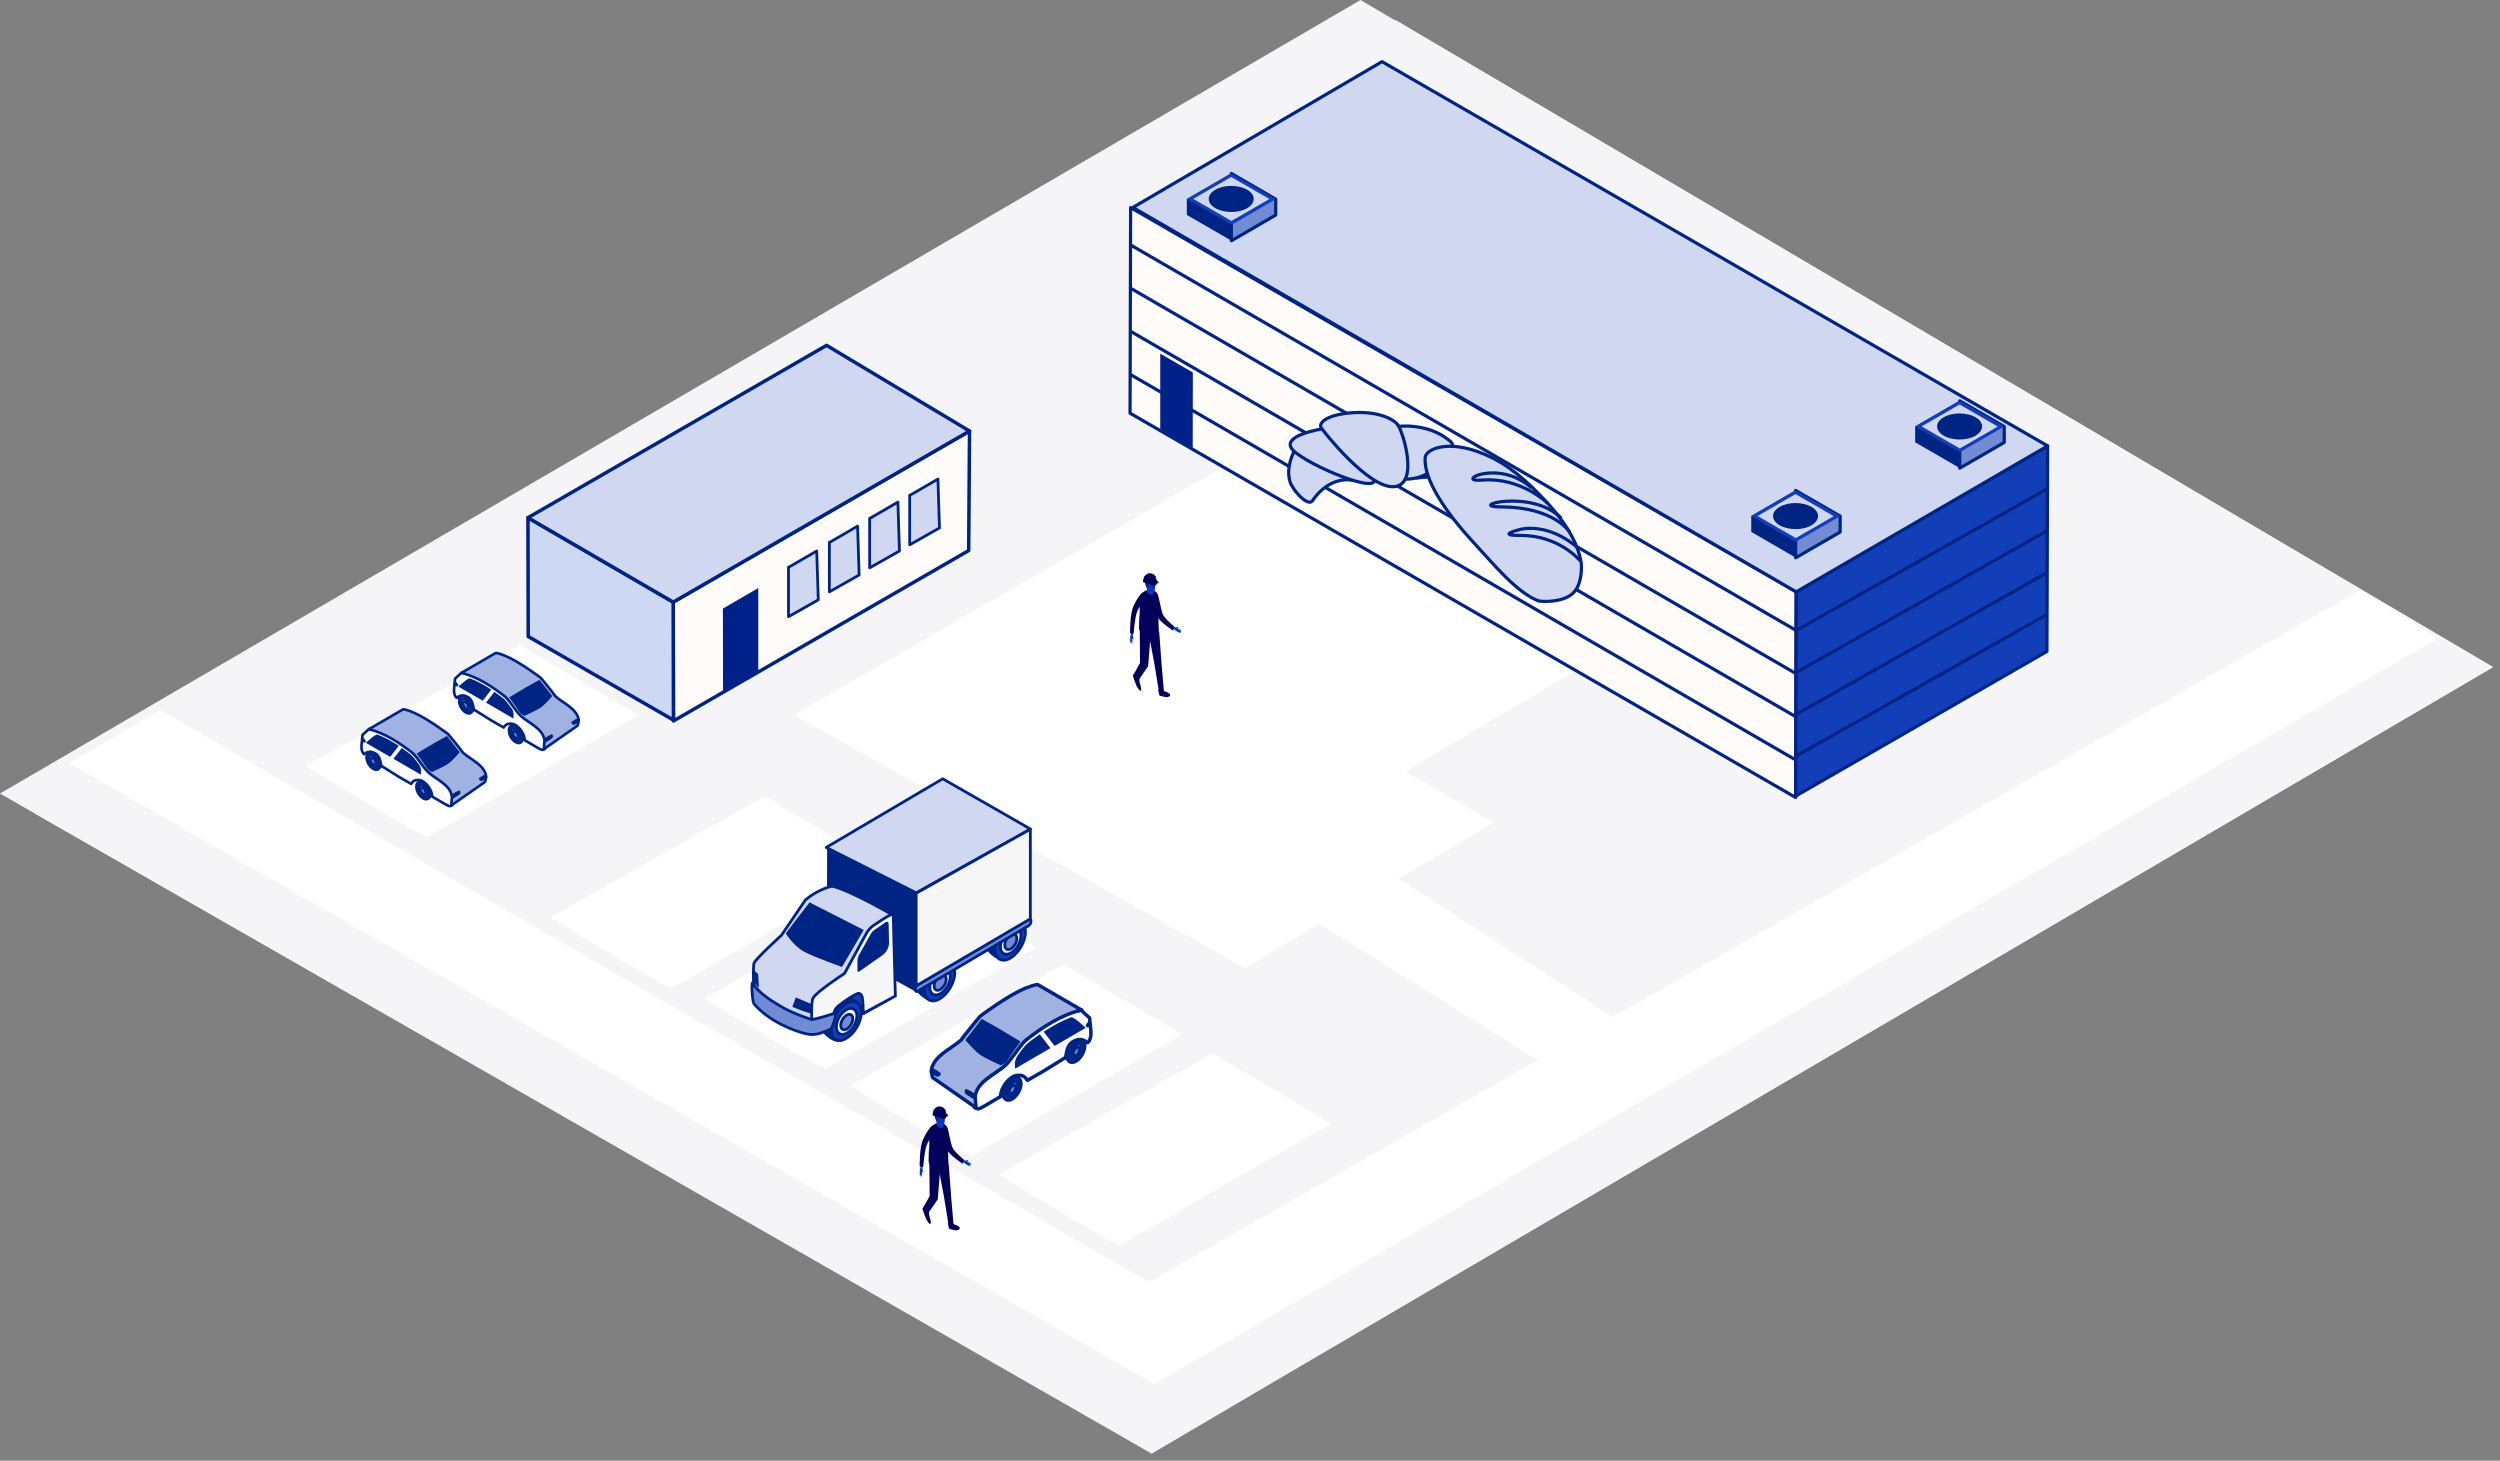 <svg fill="none" height="104" viewBox="0 0 178 104" width="178" xmlns="http://www.w3.org/2000/svg"><rect x="0" y="0" width="178" height="104" fill="#808080" stroke="none"/><path d="m2.5 57.931 79.5 45.5 95.5-55.931-78.13-46.069z" fill="#fff"/><path d="m82 103.5 8.5-5 87-51-80.63-47.5-96.87 56.5" fill="#f5f5f7"/><path d="m93.56 65.54 16.69 10.42 5.07-3.22-16.12-10.43z" fill="#fff"/><path d="m114.76 72.46 53.31-30.45 5.49 3.43-91.37 53.1-77.24-44.19 6.44-3.8 70.42 40.74 27.73-15.84" fill="#fff"/><path d="m99.36 62.66 7.01-4.07-6.3-3.67 17.44-10.33-24.92-14.5-36.06 20.81 32.1 18.02 4.1-2.43 1.25-.74" fill="#fff"/><path d="m69.03 30.69-.06 8.51-21.02 12.13-.02-8.46z" fill="#fffbf8" stroke="#002484" stroke-linejoin="round" stroke-width=".25"/><path d="m47.95 51.27-10.34-5.95-.02-8.46 10.34 6.01z" fill="#cdd8f2" stroke="#00208a" stroke-linejoin="round" stroke-width=".25"/><path d="m47.93 42.87-10.34-6.01 21.26-12.27 10.18 6.1z" fill="#d0d8f1" stroke="#002484" stroke-linejoin="round" stroke-width=".25"/><path d="m56.15 40.39 2-1.16.11 3.48-2.12 1.2v-3.53z" fill="#d0d8f1" stroke="#002484" stroke-linejoin="round" stroke-width=".2"/><path d="m59.06 38.62 2-1.16.11 3.48-2.12 1.2v-3.53z" fill="#d0d8f1" stroke="#002484" stroke-linejoin="round" stroke-width=".2"/><path d="m61.93 36.91 2-1.16.11 3.48-2.12 1.2v-3.53z" fill="#d0d8f1" stroke="#002484" stroke-linejoin="round" stroke-width=".2"/><path d="m64.78 35.27 2-1.16.11 3.48-2.12 1.2v-3.53z" fill="#d0d8f1" stroke="#002484" stroke-linejoin="round" stroke-width=".2"/><path d="m53.99 41.87-2.52 1.46.01 5.93 2.51-1.53z" fill="#00208a"/><path d="m83.76 44.67c-.1.02-.25-.09-.25-.09v.2l.12.05s.07.08.16.13c.1.05.26.14.26.1 0-.02-.03-.04-.06-.06.06.01.14.04.13 0 0-.03-.08-.07-.13-.1.06 0 .14.02.13-.01-.02-.05-.21-.1-.21-.1s-.04-.02-.06-.04c.03-.02.1-.09.04-.1-.04-.01-.09.01-.12.02z" fill="#063abe"/><path d="m82.01 42s.26.05.39.25.27 1.34.44 1.58c.25.37.76.77.76.77l-.08.31c-.68-.49-.83-.64-1.03-.87s-.47-2.04-.47-2.04z" fill="#04005a"/><path d="m81.15 44.81.02 2.39-.48.87c0 .11.08.21.17.24l.24.07.65-.95.14-1.78.31 1.65.27 1.67c0 .12.08.24.19.27l.22.08-.17-1.96-.18-2.43s-.19.21-.49.17-.87-.3-.87-.3z" fill="#04005a"/><path d="m82.42 43.06c-.01.34.05.64.05.64.01.66.04 1.23.04 1.23s-.03.32-.59.39c-.61.08-.82-.53-.82-.53s-.02-.49.05-1.22l-.02-.87s-.02-.12.06-.32.46-.36.46-.36h.06l.21-.08" fill="#04005a"/><path d="m81.65 41.8s.03.17 0 .27.14.25.3.29.14-.07.15-.2-.44-.36-.44-.36z" fill="#063abe"/><path d="m81.84 42.09s.15.17.24.14c.16-.05.21-.45.14-.71s-.54-.33-.54-.33l-.06.59" fill="#063abe"/><path d="m81.69 41.6.04.13.05.04v-.29s.06.12.22.2c.2.1.34-.04.34-.04s.01-.18-.18-.35c-.12-.1-.28-.28-.45-.23s-.11.15-.11.15-.16.03-.04.43c.06.18.12.27.12.27v-.26l.02-.04z" fill="#04005a"/><path d="m80.68 45.35c-.05-.13-.01-.34-.01-.34l-.15.02v.14s-.05.09-.05.22-.02.35 0 .34c.01 0 .02-.04.03-.08 0 .08.01.18.04.17.02-.01.03-.1.03-.18.02.07.03.19.05.17.03-.02 0-.28 0-.28s0-.05.01-.08c.03.04.1.12.09.05 0-.05-.04-.12-.06-.16z" fill="#063abe"/><path d="m81.56 42.14c-.32 0-.62.51-.86 1.02-.26.57-.24 1.92-.24 1.92l.25.05s.09-1.1.22-1.48c.09-.28.25-.51.25-.51" fill="#04005a"/><path d="m81.73 41.69-.02.07s-.03-.02-.04-.03c-.03-.03-.05-.1-.04-.15s.04-.06.07-.03.04.09.03.14z" fill="#063abe"/><path d="m82.68 48.98s.14.2.25.24c.4.14.35.2.38.25.05.1-.17.18-.28.17-.35-.06-.29-.07-.35-.08s-.12 0-.15-.11-.07-.37-.07-.37.07.06.15.01.07-.11.07-.11z" fill="#04005a"/><path d="m81.14 48.16s-.04.24 0 .41c.18.61.1.55.08.6-.04.09-.25-.22-.32-.38-.2-.52-.16-.44-.19-.53s-.08-.17-.02-.23.22-.16.22-.16 0 .12.1.22.12.08.12.08z" fill="#04005a"/><path d="m81.43 41.45s.09.03.26.05.19.08.36.08.37-.04.41-.1-.1-.1-.11-.12-0-.06-.04-.12.05-.14-.14-.29-.33-.11-.46-.08c0 0-.11.08-.13.09-.08.05-.13.15-.13.21v.07s-.06.04-.04.14c0 0-.03.06.02.07z" fill="#000056" stroke="#04005a" stroke-miterlimit="10" stroke-width=".04"/><path d="m81.49 41.23s.09.04.22.05.08.07.08.12-.1.03-.18.02-.18-.05-.18-.05-.02-.1.05-.14z" fill="#000056" stroke="#04005a" stroke-miterlimit="10" stroke-width=".04"/><path d="m81.65 40.91s.27 0 .35.08c0 0 .23.07.17-.05" fill="#000056"/><path d="m81.65 40.91s.27 0 .35.08c0 0 .23.07.17-.05" stroke="#04005a" stroke-miterlimit="10" stroke-width=".04"/><path d="m82.36 41.35s-.11.13-.48.08z" fill="#000056"/><path d="m82.36 41.35s-.11.13-.48.08" stroke="#04005a" stroke-miterlimit="10" stroke-width=".04"/><path d="m80.5 14.78-.04 14.64 47.39 27.36.04-14.64z" fill="#fffbf8" stroke="#002484" stroke-linejoin="round" stroke-width=".23"/><path d="m127.85 56.68 17.89-10.3.05-14.63-17.9 10.39z" fill="#123eb7" stroke="#002484" stroke-linejoin="round" stroke-width=".23"/><path d="m127.89 42.14 17.9-10.39-47.39-27.36-17.74 10.38z" fill="#d0d8f1" stroke="#002484" stroke-linejoin="round" stroke-width=".23"/><path d="m80.46 17.42 47.43 27.47" stroke="#002484" stroke-linejoin="round" stroke-width=".23"/><path d="m80.46 20.5 47.43 27.47" stroke="#002484" stroke-linejoin="round" stroke-width=".23"/><path d="m80.46 23.57 47.43 27.48" stroke="#002484" stroke-linejoin="round" stroke-width=".23"/><path d="m80.46 26.65 47.43 27.48" stroke="#002484" stroke-linejoin="round" stroke-width=".23"/><path d="m127.89 44.89 17.9-10.1" stroke="#002484" stroke-linejoin="round" stroke-width=".23"/><path d="m127.89 47.88 17.9-10.11" stroke="#002484" stroke-linejoin="round" stroke-width=".23"/><path d="m127.89 50.86 17.9-10.11" stroke="#002484" stroke-linejoin="round" stroke-width=".23"/><path d="m127.87 53.84 17.89-10.1" stroke="#002484" stroke-linejoin="round" stroke-width=".23"/><path d="m92.15 32.13s-.63 1.09-.3 2.17c.2.64 1.29 1.8 1.59 1.36 1.26-1.85 2.84-1.47 2.84-1.47" fill="#d0d8f1"/><path d="m92.15 32.13s-.63 1.09-.3 2.17c.2.64 1.29 1.8 1.59 1.36 1.26-1.85 2.84-1.47 2.84-1.47" stroke="#002484" stroke-miterlimit="10" stroke-width=".23"/><path d="m94.13 30.54s-2.69.41-2.21 1.33 5.97 3.31 5.93 2.32" fill="#d0d8f1"/><path d="m94.13 30.54s-2.69.41-2.21 1.33 5.97 3.31 5.93 2.32" stroke="#002484" stroke-miterlimit="10" stroke-width=".23"/><path d="m100.83 34.05s1.36-.29 2.5.21 2.83 1.91 2.95 1.17c.22-1.46-2.94-3.55-2.94-3.55" fill="#d0d8f1"/><path d="m100.83 34.05s1.36-.29 2.5.21 2.83 1.91 2.95 1.17c.22-1.46-2.94-3.55-2.94-3.55" stroke="#002484" stroke-miterlimit="10" stroke-width=".23"/><path d="m100.06 34.11s1.51.11 2.41-1.18c.9-1.28 1.41-1.12.36-1.83-1.06-.71-2.43-.83-3.24-.74" fill="#d0d8f1"/><path d="m100.06 34.11s1.51.11 2.41-1.18c.9-1.28 1.41-1.12.36-1.83-1.06-.71-2.43-.83-3.24-.74" stroke="#002484" stroke-miterlimit="10" stroke-width=".23"/><path d="m99.53 30.25c-.36-.47-1.56-1.02-3.42-.85-1.85.18-2.2.78-2.05 1.04s3.4 4.37 5.2 4.21c1.81-.15.63-3.93.26-4.4z" fill="#d0d8f1" stroke="#002484" stroke-miterlimit="10" stroke-width=".23"/><path d="m82.61 25.18 2.32 1.34-.01 5.43-2.31-1.39z" fill="#00208a"/><path d="m124.69 36.74 3.15-1.83 3.18 1.84v1.13l-3.16 1.83-3.17-1.84z" fill="#002484"/><path d="m127.85 34.92 3.17 1.83v1.13l-3.16 1.83h-.01z" fill="#718bd4" stroke="#002484" stroke-linejoin="round" stroke-width=".23"/><path d="m124.91 36.74 2.93-1.69 2.95 1.7-2.93 1.7z" fill="#d0d8f1"/><path d="m127.84 35.18 2.72 1.57-2.7 1.56-2.72-1.57zm0-.27-3.16 1.83 3.18 1.84 3.16-1.83z" fill="#123eb7"/><path d="m126.71 36.09c-.63.36-.62.95 0 1.31s1.65.37 2.27 0 .62-.95 0-1.31-1.65-.37-2.27 0z" fill="#002484"/><path d="m84.5 14.17 3.16-1.83 3.17 1.84v1.13l-3.15 1.83-3.18-1.84z" fill="#002484"/><path d="m87.67 12.35 3.16 1.83v1.13l-3.15 1.83-.01-.01z" fill="#718bd4" stroke="#002484" stroke-linejoin="round" stroke-width=".23"/><path d="m84.73 14.17 2.93-1.7 2.94 1.71-2.92 1.69z" fill="#d0d8f1"/><path d="m87.66 12.6 2.72 1.57-2.7 1.56-2.72-1.57zm0-.26-3.16 1.83 3.18 1.84 3.16-1.83z" fill="#123eb7"/><path d="m86.53 13.51c-.63.36-.62.95 0 1.31s1.65.37 2.27 0 .62-.95 0-1.31-1.65-.37-2.27 0z" fill="#002484"/><path d="m136.36 30.36 3.16-1.83 3.18 1.84v1.13l-3.16 1.83-3.18-1.84z" fill="#002484"/><path d="m139.53 28.54 3.17 1.83v1.13l-3.16 1.83-.01-.01z" fill="#718bd4" stroke="#002484" stroke-linejoin="round" stroke-width=".23"/><path d="m136.59 30.36 2.93-1.69 2.95 1.7-2.93 1.7z" fill="#d0d8f1"/><path d="m139.52 28.8 2.72 1.57-2.7 1.56-2.72-1.57zm0-.27-3.16 1.83 3.18 1.84 3.16-1.83z" fill="#123eb7"/><path d="m138.39 29.71c-.63.36-.62.95 0 1.31s1.65.37 2.27 0 .62-.95 0-1.31-1.65-.37-2.27 0z" fill="#002484"/><path d="m109.47 42.76c-1.57-.67-3.06-2.52-4.73-4.33-1.64-1.79-3.39-4.21-3.27-5.85.05-.61 1.63-1.32 4.17-.26 1.68.7 2.99 1.81 4.56 3.52 1.56 1.7 2.21 3.13 2.38 4.23.03.19.11 1.56-.62 2.2-.73.65-2.26.59-2.49.49z" fill="#d0d8f1" stroke="#002484" stroke-miterlimit="10" stroke-width=".23"/><path d="m112.49 39.91s-1.46-1.78-4.2-1.79c-1.89.02-.03-.43-.03-.43s2-.56 4.2 1.42" stroke="#002484" stroke-miterlimit="10" stroke-width=".23"/><path d="m111.77 37.9s-1.07-1.78-4.85-1.81c-2.67.02 2.12-1.36 4.25.81" stroke="#002484" stroke-miterlimit="10" stroke-width=".23"/><path d="m109.04 34.73c-2.4-2.13-5.6-.35-3.48-.55 2.74-.21 4.65 1.66 4.65 1.66" stroke="#002484" stroke-miterlimit="10" stroke-width=".23"/><path d="m30.47 59.56c-.08.02-.49-.17-1.08-.49-2.33-1.26-7.58-4.51-7.58-4.51l15.2-8.63 8.44 4.99z" fill="#fff"/><path d="m33.9 50.51s-.04.06-.11.11c-.12.1-.29.22-.48.16-.1-.03-.56-1.12-.56-1.12s.09-.18.43-.27c.37-.09.57.27.69.48.16.31.02.63.02.63z" fill="#002484"/><path d="m33.66 50.45c0 .19-.09.32-.22.34-.08.01-.17 0-.27-.06-.27-.15-.49-.53-.48-.84 0-.31.22-.43.49-.28s.49.53.48.84z" fill="#123eb7" stroke="#002484" stroke-linejoin="round" stroke-width=".19"/><path d="m33.15 50.56c-.17-.1-.32-.35-.32-.55 0-.15.08-.24.2-.24.05 0 .1.02.15.05.17.1.32.35.32.55 0 .15-.08.24-.2.24-.05 0-.1-.02-.15-.05z" fill="#f6f6f6" stroke="#002484" stroke-linejoin="round" stroke-width=".19"/><path d="m33.15 50.43c-.1-.06-.19-.21-.19-.33 0-.09.04-.14.11-.14.03 0 .06 0 .09.03.1.06.19.21.19.33 0 .09-.04.14-.11.14-.03 0-.06 0-.09-.03z" fill="#718bd4" stroke="#002484" stroke-linejoin="round" stroke-width=".19"/><path d="m37.44 52.62s-.04.06-.11.11c-.12.1-.29.22-.48.16-.1-.03-.56-1.12-.56-1.12s.09-.18.43-.27c.37-.09.57.27.69.48.16.31.02.63.02.63z" fill="#002484"/><path d="m37.21 52.56c0 .19-.09.32-.22.34-.08.01-.17 0-.27-.06-.27-.15-.49-.53-.48-.84 0-.31.22-.43.49-.28s.49.53.48.84z" fill="#123eb7" stroke="#002484" stroke-linejoin="round" stroke-width=".19"/><path d="m36.7 52.66c-.17-.1-.32-.35-.32-.55 0-.15.08-.24.2-.24.05 0 .1.02.15.05.17.1.32.35.32.55 0 .15-.08.24-.2.24-.05 0-.1-.02-.15-.05z" fill="#f6f6f6" stroke="#002484" stroke-linejoin="round" stroke-width=".19"/><path d="m36.7 52.53c-.1-.06-.19-.21-.19-.33 0-.09.04-.14.11-.14.03 0 .06 0 .09.03.1.06.19.21.19.33 0 .09-.04.14-.11.14-.03 0-.06-0-.09-.03z" fill="#718bd4" stroke="#002484" stroke-linejoin="round" stroke-width=".19"/><path d="m38.78 53.31c-.16.19-.38-.02-.56-.1-.31-.18-.59-.34-.85-.5 0-.04-.01-.08-.02-.12-.06-.4-.39-.85-.73-1.01-.1-.05-.27-.07-.44-.04-.13.02-.24.14-.32.26-.27-.16-.54-.31-.84-.48-.11-.07-.7-.43-1.28-.8-.01-.06-.03-.15-.06-.29-.1-.5-.37-.62-.58-.69-.09-.03-.22-.03-.36.01-.08.03-.16.08-.22.14-.03-.03-.05-.05-.06-.06-.08-.07-.13-.33-.13-.33v-.26l.07-.72.47-.43s1.09.22 1.27.31c1.11.53 2.12 1.52 2.79 2.57.56.66 1.75.98 1.86 1.93.12.25 0 .37-.01.6z" style="fill-rule:evenodd;clip-rule:evenodd;fill:#fcfcff;stroke:#002484;stroke-width:.19;stroke-linejoin:round"/><path clip-rule="evenodd" d="m32.62 48.82c-.04.06-.1.07-.19.03-.01 0-.02-.01-.03-.02-.03-.02-.04-.03-.04-.07 0-.06.02-.13.01-.21 0-.02 0-.05 0-.08 0-.02 0-.03.02-.02 0 0 .01 0 .02.02.07.07.13.14.19.22.04.06.05.11.02.15" fill="#002484" fill-rule="evenodd"/><path d="m32.87 47.9 2.43-1.41c.22.02.44.12.66.2 1.04.43 2.54 1.57 2.54 1.57s.74.88 1.06 1.33c.57.5 1.57.89 1.65 1.72l-.08.35-2.41 1.68.05-.61c-.08-.83-1.09-1.23-1.65-1.72-.43-.4-.72-.97-1.13-1.39-.93-.73-1.99-1.43-3.13-1.71z" style="fill-rule:evenodd;clip-rule:evenodd;fill:#a0b2e2;stroke:#002484;stroke-width:.19;stroke-linejoin:round"/><path d="m38.4 48.41s-.54.3-.92.51l-1.22.73c.06.09.13.18.19.27.17.23.33.46.48.69.08.12.17.22.27.28.02 0 .04.02.05.03.01 0 .02.01.03.02.02.01.04.02.06.03 0 0 .9-.4 1.2-.62.31-.23.78-.79.78-.79l-.92-1.17z" fill="#002484"/><path d="m36.4 50.41c-.17-.23-.32-.44-.5-.63-.24-.19-.47-.36-.7-.52l-.59.76h-.02l1.97 1.14v-.14c.04-.22-.02-.44-.15-.62z" fill="#002484"/><path d="m32.64 48.89 1.73 1 .61-.79c-.54-.36-1.04-.62-1.52-.8-.14-.05-.81.58-.81.58z" fill="#002484"/><path d="m41.18 51.46.06-.19-.05-.16s-.15.07-.25.12c-.16.1-.27.19-.27.19l.03.08c.04.1.14.14.23.09l.25-.14z" fill="#002484"/><path d="m38.8 52.89v-.16-.18s.13-.1.23-.15c.16-.09.28-.13.28-.13l.04.07c.05.09.02.2-.07.25l-.47.3z" fill="#002484"/><path d="m27.31 54.52s-.04.06-.11.11c-.12.1-.29.22-.48.16-.1-.03-.56-1.12-.56-1.12s.09-.18.43-.27c.37-.09.57.27.69.48.16.31.02.63.02.63z" fill="#002484"/><path d="m27.07 54.46c0 .19-.09.32-.22.34-.08.01-.17 0-.27-.06-.27-.15-.49-.53-.48-.84 0-.31.22-.43.49-.28s.49.53.48.84z" fill="#123eb7" stroke="#002484" stroke-linejoin="round" stroke-width=".19"/><path d="m26.56 54.56c-.17-.1-.32-.35-.32-.55 0-.15.08-.24.2-.24.05 0 .1.02.15.05.17.1.32.35.32.55 0 .15-.08.24-.2.24-.05 0-.1-.02-.15-.05z" fill="#f6f6f6" stroke="#002484" stroke-linejoin="round" stroke-width=".19"/><path d="m26.56 54.43c-.1-.06-.19-.21-.19-.33 0-.09.04-.14.11-.14.03 0 .06 0 .09.03.1.06.19.21.19.33 0 .09-.04.14-.11.14-.03 0-.06 0-.09-.03z" fill="#718bd4" stroke="#002484" stroke-linejoin="round" stroke-width=".19"/><path d="m30.85 56.62s-.04.06-.11.11c-.12.1-.29.22-.48.16-.1-.03-.56-1.12-.56-1.12s.09-.18.43-.27c.37-.09.57.27.69.48.16.31.02.63.02.63z" fill="#002484"/><path d="m30.62 56.56c0 .19-.09.32-.22.34-.08.01-.17 0-.27-.06-.27-.15-.49-.53-.48-.84 0-.31.22-.43.49-.28s.49.53.48.84z" fill="#123eb7" stroke="#002484" stroke-linejoin="round" stroke-width=".19"/><path d="m30.11 56.67c-.17-.1-.32-.35-.32-.55 0-.15.08-.24.2-.24.05 0 .1.02.15.05.17.1.32.35.32.55 0 .15-.08.24-.2.24-.05 0-.1-.02-.15-.05z" fill="#f6f6f6" stroke="#002484" stroke-linejoin="round" stroke-width=".19"/><path d="m30.11 56.54c-.1-.06-.19-.21-.19-.33 0-.09.04-.14.11-.14.03 0 .06 0 .09.03.1.06.19.21.19.33 0 .09-.04.14-.11.14-.03 0-.06 0-.09-.03z" fill="#718bd4" stroke="#002484" stroke-linejoin="round" stroke-width=".19"/><path d="m32.19 57.32c-.16.19-.38-.02-.56-.1-.31-.18-.59-.34-.85-.5 0-.04-.01-.08-.02-.12-.06-.4-.39-.85-.73-1.01-.1-.05-.27-.07-.44-.04-.13.02-.24.14-.32.26-.27-.16-.54-.31-.84-.48-.11-.07-.7-.43-1.28-.8-.01-.06-.03-.15-.06-.29-.1-.5-.37-.62-.58-.69-.09-.03-.22-.03-.36.01-.08.03-.16.08-.22.14-.03-.03-.05-.05-.06-.06-.08-.07-.13-.33-.13-.33v-.26l.07-.72.47-.43s1.09.22 1.27.31c1.11.53 2.12 1.52 2.79 2.57.56.66 1.75.98 1.86 1.93.12.25 0 .37-.01.6z" style="fill-rule:evenodd;clip-rule:evenodd;fill:#fcfcff;stroke:#002484;stroke-width:.19;stroke-linejoin:round"/><path clip-rule="evenodd" d="m26.03 52.82c-.04.06-.1.07-.19.03-.01 0-.02-.01-.03-.02-.03-.02-.04-.03-.04-.07 0-.06.02-.13.01-.21 0-.02 0-.05 0-.08 0-.02 0-.03.02-.02 0 0 .01 0 .02.02.07.07.13.14.19.22.04.06.05.11.02.15" fill="#002484" fill-rule="evenodd"/><path d="m26.28 51.91 2.43-1.41c.22.02.44.12.66.2 1.04.43 2.54 1.57 2.54 1.57s.74.88 1.06 1.33c.57.5 1.57.89 1.65 1.72l-.08.35-2.41 1.68.05-.61c-.08-.83-1.09-1.23-1.65-1.72-.43-.4-.72-.97-1.13-1.39-.93-.73-1.99-1.43-3.13-1.71z" style="fill-rule:evenodd;clip-rule:evenodd;fill:#a0b2e2;stroke:#002484;stroke-width:.19;stroke-linejoin:round"/><path d="m31.81 52.41s-.54.3-.92.51l-1.22.73c.06.09.13.18.19.27.17.23.33.46.48.69.08.12.17.22.27.28.02 0 .04.02.05.03.01 0 .02.01.03.02l.06.03s.9-.4 1.2-.62c.31-.23.78-.79.78-.79l-.92-1.17z" fill="#002484"/><path d="m29.81 54.41c-.17-.23-.32-.44-.5-.63-.24-.19-.47-.36-.7-.52l-.59.76h-.02l1.97 1.14v-.14c.04-.22-.02-.44-.15-.62z" fill="#002484"/><path d="m26.05 52.89 1.73 1 .61-.79c-.54-.36-1.04-.62-1.52-.8-.14-.05-.81.58-.81.58z" fill="#002484"/><path d="m34.6 55.46.06-.19-.05-.16s-.15.07-.25.12c-.16.1-.27.19-.27.19l.03.08c.04.1.14.14.23.09l.25-.14z" fill="#002484"/><path d="m32.21 56.89v-.16-.18s.13-.1.23-.15c.16-.09.28-.13.28-.13l.04.07c.05.09.02.2-.07.25l-.47.3z" fill="#002484"/><path d="m79.79 88.63c-.08.02-.49-.17-1.08-.49-2.33-1.26-7.58-4.51-7.58-4.51l15.2-8.63 8.44 4.99z" fill="#fff"/><path d="m47.88 70.33c-.08.02-.49-.17-1.08-.49-2.33-1.26-7.58-4.51-7.58-4.51l15.2-8.63 8.44 4.99z" fill="#fff"/><path d="m58.82 76.08c-.08.02-.49-.17-1.08-.49-2.33-1.26-7.58-4.51-7.58-4.51l15.2-8.63 8.44 4.99z" fill="#fff"/><path d="m65.23 63.57 8.14-4.54-6.25-3.58-8.28 4.88-.01.01z" fill="#d0d8f1" stroke="#002484" stroke-linejoin="round" stroke-width=".2"/><path d="m58.89 60.34-.01 6.84.06.02.56.32v-.06l5.74 3.17.04-7.11" fill="#002484"/><path d="m70.34 67.74s.09.12.24.25c.26.22.63.48 1.05.35.22-.07 1.23-2.49 1.23-2.49s-.21-.4-.95-.59c-.81-.21-1.18.64-1.18.64z" fill="#002484"/><path d="m71.93 65.75c.59-.34 1.08-.07 1.08.61s-.48 1.51-1.07 1.86c-.22.13-.42.17-.59.14-.29-.05-.48-.32-.48-.75 0-.68.48-1.51 1.07-1.86z" fill="#123eb7" stroke="#002484" stroke-linejoin="round" stroke-width=".2"/><path d="m71.66 67.94c-.26 0-.43-.21-.43-.54 0-.44.31-.99.7-1.21.12-.07.23-.1.33-.1.26 0 .43.21.43.54 0 .44-.31.99-.7 1.21-.11.07-.23.1-.33.1z" fill="#f6f6f6" stroke="#002484" stroke-linejoin="round" stroke-width=".2"/><path d="m71.79 67.61c-.15 0-.25-.12-.25-.31 0-.27.19-.59.42-.73.07-.04.13-.06.19-.06.15 0 .25.12.25.31 0 .27-.19.59-.42.73-.07.04-.13.06-.19.06z" fill="#718bd4" stroke="#002484" stroke-linejoin="round" stroke-width=".2"/><path d="m65.31 70.64s.09.12.24.25c.26.22.63.48 1.05.35.22-.07 1.23-2.49 1.23-2.49s-.21-.4-.95-.59c-.81-.21-1.18.64-1.18.64z" fill="#002484"/><g stroke="#002484"><path d="m66.9 68.65c.59-.34 1.08-.07 1.08.61s-.48 1.51-1.07 1.86c-.22.13-.42.17-.59.14-.29-.05-.48-.32-.48-.75 0-.68.48-1.51 1.07-1.86z" fill="#123eb7" stroke-linejoin="round" stroke-width=".2"/><path d="m66.63 70.84c-.26 0-.43-.21-.43-.54 0-.44.31-.99.7-1.21.12-.07.23-.1.33-.1.26 0 .43.21.43.54 0 .44-.31.99-.7 1.21-.11.07-.23.1-.33.1z" fill="#f6f6f6" stroke-linejoin="round" stroke-width=".2"/><path d="m66.76 70.51c-.15 0-.25-.12-.25-.31 0-.27.19-.59.42-.73.07-.04.13-.06.19-.06.15 0 .25.12.25.31 0 .27-.19.59-.42.73-.07.04-.13.06-.19.06z" fill="#718bd4" stroke-linejoin="round" stroke-width=".2"/><path d="m65.33 70.13c-.08.05-.15.17-.15.27v.08c0 .1.07.15.15.1l7.92-4.68c.08-.05.15-.17.15-.27v-.08c0-.1-.07-.15-.15-.1z" fill="#718bd4" stroke-linejoin="round" stroke-width=".2"/><path d="m65.23 63.6v6.59l8.13-4.77v-6.38z" fill="#f6f6f6" stroke-linejoin="round" stroke-width=".2"/><path d="m61.47 72.16-.23-.17-1.92.55-.52-1.03 2.32-.9.66.72z" fill="#123eb7" stroke-linejoin="round" stroke-width=".2"/><path d="m58.66 73.45s.09.12.24.25c.26.22.63.48 1.05.35.22-.07 1.23-2.49 1.23-2.49s-.15-.39-.78-.44c-.63-.06-1.35.49-1.35.49z" fill="#002484" stroke-linejoin="round" stroke-width=".2"/><path d="m60.25 71.46c.59-.34 1.08-.07 1.08.61s-.48 1.51-1.07 1.86c-.22.13-.42.17-.59.14-.29-.05-.48-.32-.48-.75 0-.68.48-1.51 1.07-1.86z" fill="#123eb7" stroke-linejoin="round" stroke-width=".2"/><path d="m59.98 73.65c-.26 0-.43-.21-.43-.54 0-.44.31-.99.7-1.21.11-.07.23-.1.33-.1.26 0 .43.21.43.54 0 .44-.31.99-.7 1.21-.11.07-.23.1-.33.1z" fill="#f6f6f6" stroke-linejoin="round" stroke-width=".2"/><path d="m60.11 73.32c-.15 0-.25-.12-.25-.31 0-.27.19-.59.42-.73.07-.04.13-.06.19-.06.15 0 .25.12.25.31 0 .27-.19.59-.42.73-.07.04-.13.06-.19.06z" fill="#718bd4" stroke-linejoin="round" stroke-width=".2"/><path d="m63.59 65.17c-2.3-1.34-4.17-2.14-4.41-2.06 0 0-.94.21-1.83.96l-1.71 2.52s-1.88 1.71-1.96 2c0 0-.07.45-.03 1.26 0 .16-.05.22.03.35.28.5 1.97 2.14 4.11 2.49 0 0 .36 0 1.35-.66 0 0-.2-.51.08-.6 0 0-.17.09 1.43-.68-.11.05 1.13-.76.83 1.41l1.96-1.1s.31-5.81.16-5.89z" fill="#d0d8f1" stroke-linejoin="round" stroke-width=".2"/><path d="m63.75 70.92-.15-5.74s-.14-.07-.19-.05c-.46.24-.95.59-1.01.63-.3.18-.4.27-.57.48-.1.12-.16.24-.3.5l-1.4 2.57s-2.01 1.3-2.25 1.77c-.14.27-.08 1.5-.08 1.5.64.01 1.1-.16 1.54-.37 0 0 .09-.29.16-.39.18-.27 1.37-1.05 1.6-1.09 0 0 .28-.06.32.44.01.12.04.55.05.98l2.29-1.24z" fill="#f6f6f6" stroke-linejoin="round" stroke-width=".2"/></g><path d="m63.08 65.65c.08-.05.19 0 .19.11l.03 1.35c0 .37-.19.71-.49.92l-1.66 1.16s-.1 0-.1-.05v-.67c-.01-.15.03-.31.09-.44l.85-1.51c.07-.14.17-.25.3-.33l.77-.53z" fill="#002484"/><path d="m61.49 66.21-3.85-1.96s-1.32 1.69-1.69 2.21c0 0 .54.9 1.32 1.31s2.68 1.08 2.68 1.08l1.55-2.64z" fill="#002484"/><path d="m59.5 72.26-.14-.09c-1.01.33-1.56.43-1.56.43-1.49-.5-2.05-.84-2.69-1.24-.71-.43-1.16-.88-1.31-1.06s-.15-.31-.15-.35c0-.01 0-.02 0-.02-.04 0-.09.05-.1.1-.04.19.02.87.02.87 0 .08.06.51.11.57 1.02 1.2 2.76 1.93 3.82 2.16.22.05.6.03.82-.04l.59-.21c.08-.03.19-.09.25-.14.07-.07.12-.21.12-.21.17-.47.23-.75.23-.75z" fill="#718bd4" stroke="#002484" stroke-linejoin="round" stroke-width=".2"/><path d="m56.66 71.02-.25.67s.32.13.59.23c.47.18.79.25.79.25l.02-.66-1.14-.49z" fill="#002484"/><path d="m53.98 69.35-.34-.3s0 .18-.01.26c0 .16.01.51.01.51l.03.07.1.16.12.14.15.15-.06-.98z" fill="#002484"/><path d="m69.19 82.29c-.08.02-.49-.17-1.08-.49-2.33-1.26-7.58-4.51-7.58-4.51l15.2-8.63 8.44 4.99z" fill="#fff"/><path d="m75.69 75.26s.05.07.14.14c.15.13.37.28.61.2.13-.04.72-1.44.72-1.44s-.12-.23-.55-.34c-.47-.12-.74.34-.88.62-.21.4-.03.81-.03.81z" fill="#002484"/><path d="m76.61 74.11c.34-.2.62-.04.62.36 0 .39-.28.88-.62 1.08-.13.07-.25.1-.34.08-.17-.03-.28-.19-.28-.44 0-.39.28-.88.62-1.08z" fill="#123eb7" stroke="#002484" stroke-linejoin="round" stroke-width=".25"/><path d="m76.46 75.38c-.15 0-.25-.12-.25-.31 0-.26.18-.57.4-.7.07-.04.13-.06.19-.06.15 0 .25.12.25.31 0 .26-.18.57-.4.7-.07.04-.13.06-.19.06z" fill="#f6f6f6" stroke="#002484" stroke-linejoin="round" stroke-width=".25"/><path d="m76.53 75.18c-.09 0-.14-.07-.14-.18 0-.15.11-.34.24-.42.04-.02.08-.03.11-.03.09 0 .14.07.15.18 0 .15-.11.34-.24.42-.04.02-.08.03-.11.03z" fill="#718bd4" stroke="#002484" stroke-linejoin="round" stroke-width=".25"/><path d="m71.14 77.96s.05.07.14.14c.15.13.37.28.61.2.13-.04.72-1.44.72-1.44s-.12-.23-.55-.34c-.47-.12-.74.34-.88.62-.21.4-.03.81-.03.81z" fill="#002484"/><path d="m72.07 76.8c.34-.2.62-.04.62.36 0 .39-.28.88-.62 1.08-.13.07-.25.1-.34.08-.17-.03-.28-.19-.28-.44 0-.39.28-.88.62-1.08z" fill="#123eb7" stroke="#002484" stroke-linejoin="round" stroke-width=".25"/><path d="m71.91 78.07c-.15 0-.25-.12-.25-.31 0-.26.18-.57.4-.7.07-.04.13-.06.19-.06.15 0 .25.12.25.31 0 .26-.18.57-.4.7-.07.04-.13.06-.19.06z" fill="#f6f6f6" stroke="#002484" stroke-linejoin="round" stroke-width=".25"/><path d="m71.98 77.88c-.09 0-.14-.07-.14-.18 0-.15.11-.34.24-.42.04-.02.08-.03.11-.03.09 0 .14.07.15.18 0 .15-.11.34-.24.42-.04.02-.08.03-.11.03z" fill="#718bd4" stroke="#002484" stroke-linejoin="round" stroke-width=".25"/><path d="m69.43 78.85c.2.24.48-.02.71-.13.39-.23.75-.44 1.09-.64 0-.05.02-.1.02-.16.08-.51.5-1.09.93-1.29.13-.06.35-.09.56-.05.17.03.31.18.41.34.34-.2.69-.4 1.07-.61.15-.1.9-.55 1.65-1.02.02-.08.04-.19.07-.37.12-.64.47-.79.74-.88.12-.04.29-.04.46.02.11.04.2.1.29.18.04-.03.07-.06.08-.08.1-.08.16-.43.16-.43v-.33l-.09-.92-.6-.55s-1.39.28-1.63.4c-1.42.68-2.72 1.95-3.58 3.3-.71.85-2.25 1.26-2.39 2.48-.16.32.01.47.02.76z" style="fill-rule:evenodd;clip-rule:evenodd;fill:#fcfcff;stroke:#002484;stroke-width:.25;stroke-linejoin:round"/><path clip-rule="evenodd" d="m77.33 73.09c.06.08.13.09.24.03.01 0 .03-.02.04-.03.04-.03.05-.04.05-.09-.01-.08-.02-.16-.02-.27 0-.02 0-.06 0-.11 0-.03 0-.04-.02-.03 0 0-.01.01-.02.02-.09.09-.17.18-.24.28-.06.08-.07.14-.03.19" fill="#002484" fill-rule="evenodd"/><path d="m77 71.91-3.12-1.81c-.28.03-.57.15-.85.25-1.33.55-3.25 2.01-3.25 2.01s-.95 1.13-1.36 1.7c-.73.64-2.01 1.15-2.12 2.21l.1.45 3.09 2.15-.06-.79c.11-1.06 1.39-1.57 2.12-2.21.55-.51.92-1.24 1.45-1.78 1.19-.94 2.55-1.83 4.02-2.19z" style="fill-rule:evenodd;clip-rule:evenodd;fill:#a0b2e2;stroke:#002484;stroke-width:.25;stroke-linejoin:round"/><path d="m69.92 72.56s.69.39 1.18.66l1.56.94v.01c-.08.11-.17.23-.25.34-.21.29-.42.59-.62.89-.1.16-.22.29-.35.36-.02.01-.04.02-.07.03-.01 0-.03.01-.04.02-.02.01-.05.03-.07.04 0 0-1.16-.51-1.53-.79-.4-.3-1-1.01-1-1.01l1.17-1.5z" fill="#002484"/><path d="m72.48 75.12c.21-.29.41-.57.65-.81.31-.24.61-.47.9-.67l.75.98h.02l-2.52 1.47-.02-.18c-.03-.28.05-.56.22-.79z" fill="#002484"/><path d="m77.31 73.18-2.22 1.29-.78-1.01c.69-.46 1.33-.79 1.95-1.03.18-.07 1.04.75 1.04.75z" fill="#002484"/><path d="m66.35 76.47-.07-.25.06-.2s.2.08.32.16c.21.13.34.24.34.24l-.04.1c-.05.13-.18.18-.3.12l-.32-.18z" fill="#002484"/><path d="m69.41 78.31v-.2-.23s-.17-.13-.29-.19c-.21-.11-.36-.17-.36-.17l-.05.09c-.06.11-.02.26.09.32l.61.39z" fill="#002484"/><path d="m68.78 82.63c-.1.02-.25-.09-.25-.09v.2l.12.05s.07.08.16.13c.1.05.26.14.26.1 0-.02-.03-.04-.06-.06.06.01.14.04.13 0 0-.03-.08-.07-.13-.1.06 0 .14.02.13-.01-.02-.05-.21-.1-.21-.1s-.04-.02-.06-.04c.03-.02.1-.09.04-.1-.04-.01-.09.01-.12.02z" fill="#063abe"/><path d="m67.03 79.96s.26.05.39.25.27 1.34.44 1.58c.25.37.76.77.76.77l-.08.31c-.68-.49-.83-.64-1.03-.87s-.47-2.04-.47-2.04z" fill="#04005a"/><path d="m66.17 82.77.02 2.39-.48.87c0 .11.08.21.17.24l.24.07.65-.95.14-1.78.31 1.65.27 1.67c0 .12.08.24.19.27l.22.08-.17-1.96-.18-2.43s-.19.21-.49.17-.87-.3-.87-.3z" fill="#04005a"/><path d="m67.44 81.02c-.01.34.05.64.05.64.01.66.04 1.23.04 1.23s-.03.32-.59.39c-.61.08-.82-.53-.82-.53s-.02-.49.05-1.22l-.02-.87s-.02-.12.06-.32.46-.36.46-.36h.06l.21-.08" fill="#04005a"/><path d="m66.67 79.76s.03.17 0 .27.14.25.3.29.14-.07.15-.2-.44-.36-.44-.36z" fill="#063abe"/><path d="m66.86 80.05s.15.17.24.14c.16-.05.21-.45.14-.71s-.54-.33-.54-.33l-.06.59" fill="#063abe"/><path d="m66.71 79.56.04.13.05.04v-.29s.06.12.22.2c.2.1.34-.04.34-.04s.01-.18-.18-.35c-.12-.1-.28-.28-.45-.23s-.11.15-.11.15-.16.03-.04.43c.06.18.12.27.12.27v-.26l.02-.04z" fill="#04005a"/><path d="m65.7 83.31c-.05-.13-.01-.34-.01-.34l-.15.02v.14s-.05.09-.05.22-.02.35 0 .34c.01 0 .02-.04.03-.08 0 .08.01.18.04.17.02-.01.03-.1.03-.18.02.07.03.19.05.17.03-.02 0-.28 0-.28s0-.05.01-.08c.03.04.1.12.09.05 0-.05-.04-.12-.06-.16z" fill="#063abe"/><path d="m66.58 80.11c-.32 0-.62.51-.86 1.02-.26.57-.24 1.92-.24 1.92l.25.05s.09-1.1.22-1.48c.09-.28.25-.51.25-.51" fill="#04005a"/><path d="m66.75 79.65-.02.07s-.03-.02-.04-.03c-.03-.03-.05-.1-.04-.15s.04-.06.07-.03.04.09.03.14z" fill="#063abe"/><path d="m67.7 86.94s.14.2.25.24c.4.14.35.2.38.25.05.1-.17.18-.28.17-.35-.06-.29-.07-.35-.08s-.12 0-.15-.11-.07-.37-.07-.37.07.06.15.01.07-.11.07-.11z" fill="#04005a"/><path d="m66.16 86.12s-.04.24 0 .41c.18.61.1.55.08.6-.04.09-.25-.22-.32-.38-.2-.52-.16-.44-.19-.53s-.08-.17-.02-.23.22-.16.22-.16 0 .12.1.22.12.08.12.08z" fill="#04005a"/><path d="m66.45 79.41s.09.03.26.05.19.08.36.08.37-.04.41-.1-.1-.1-.11-.12 0-.06-.04-.12.05-.14-.14-.29-.33-.11-.46-.08c0 0-.11.08-.13.09-.08.05-.13.15-.13.21v.07s-.06.04-.04.14c0 0-.03.06.02.07z" fill="#000056" stroke="#04005a" stroke-miterlimit="10" stroke-width=".04"/><path d="m66.51 79.19s.09.04.22.05.08.07.08.12-.1.03-.18.02-.18-.05-.18-.05-.02-.1.05-.14z" fill="#000056" stroke="#04005a" stroke-miterlimit="10" stroke-width=".04"/><path d="m66.67 78.87s.27 0 .35.08c0 0 .23.07.17-.05" fill="#000056"/><path d="m66.67 78.87s.27 0 .35.08c0 0 .23.07.17-.05" stroke="#04005a" stroke-miterlimit="10" stroke-width=".04"/><path d="m67.38 79.31s-.11.13-.48.08z" fill="#000056"/><path d="m67.38 79.31s-.11.13-.48.08" stroke="#04005a" stroke-miterlimit="10" stroke-width=".04"/></svg>